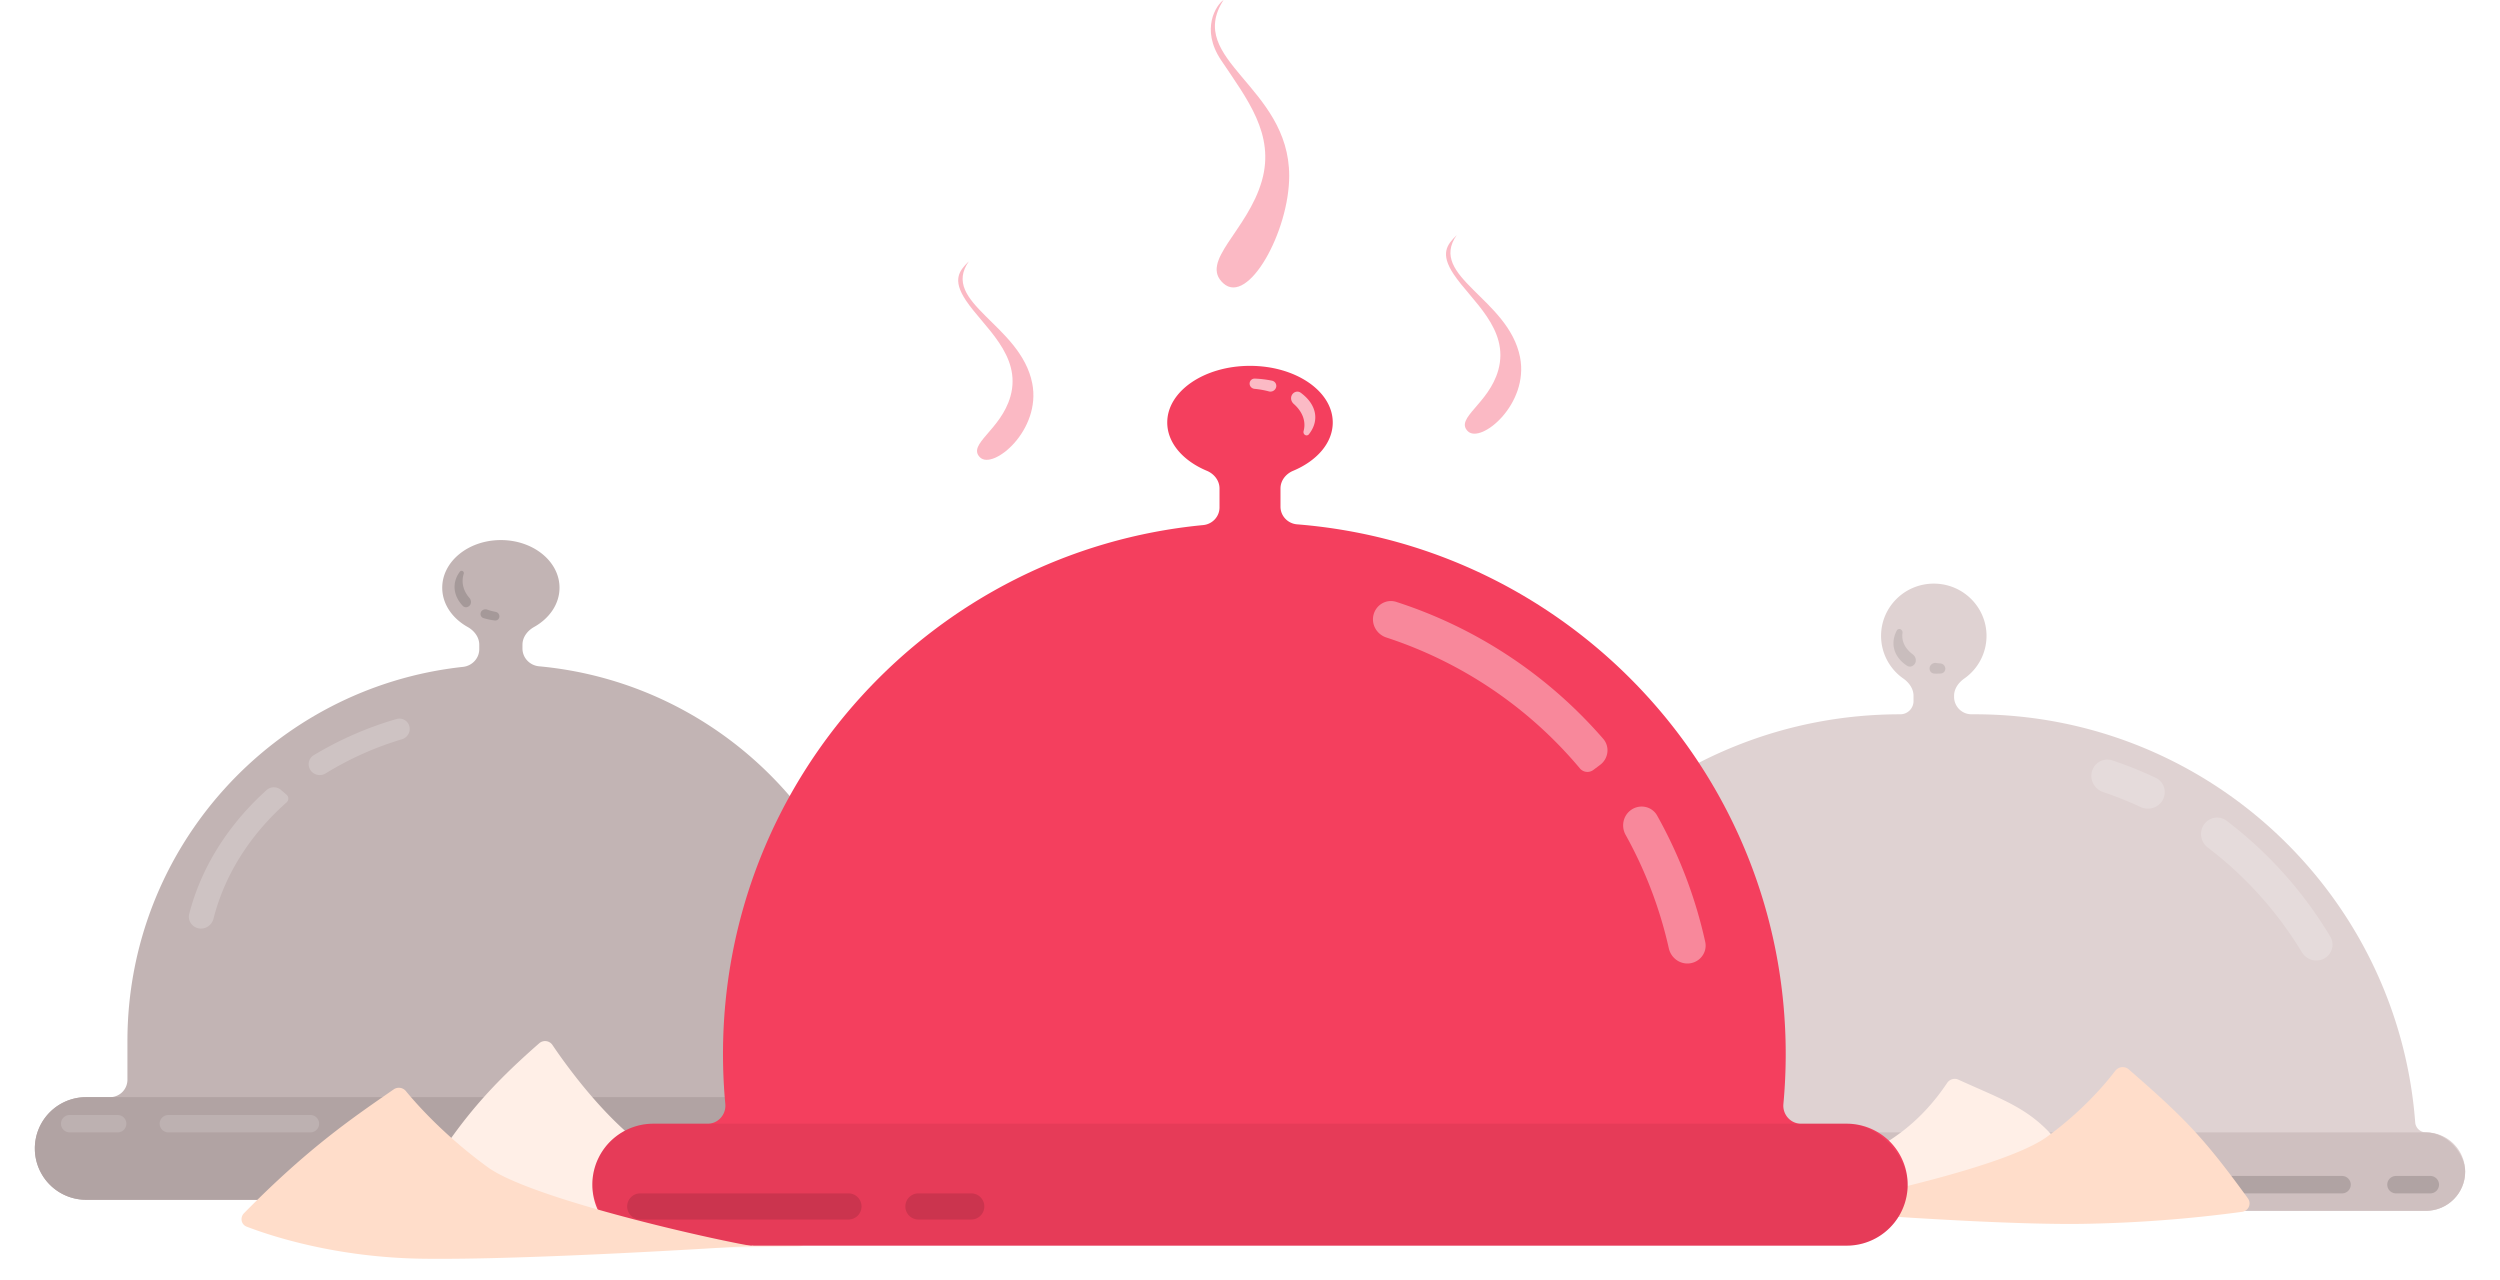 <svg width="287" height="147" fill="none" xmlns="http://www.w3.org/2000/svg"><g filter="url(#a)"><path d="M59.98 74.013c0-.868.577-1.612 1.334-2.036 1.763-.986 2.918-2.637 2.918-4.507 0-3.021-3.014-5.47-6.732-5.47-3.718 0-6.732 2.449-6.732 5.47 0 1.87 1.155 3.52 2.917 4.507.758.424 1.334 1.168 1.334 2.036v.51c0 1.054-.82 1.922-1.868 2.035-21.66 2.344-38.522 20.69-38.522 42.973v4.423a2 2 0 0 1-2 2H9.89a5.89 5.89 0 1 0 0 11.781h95.218a5.89 5.89 0 1 0 0-11.781h-2.03a2 2 0 0 1-2-2v-4.423c0-22.515-17.213-41.009-39.197-43.04-1.063-.099-1.902-.973-1.902-2.04v-.438Z" fill="#C2B4B4"/><path d="M4 131.845a5.89 5.89 0 0 1 5.89-5.891h95.219a5.89 5.89 0 1 1 0 11.781H9.891A5.89 5.89 0 0 1 4 131.845Z" fill="#B1A3A3"/><path d="M14.507 129a1 1 0 0 0-1-1H8a1 1 0 0 0 0 2h5.507a1 1 0 0 0 1-1Zm3.823 0a1 1 0 0 0 1 1h16.306a1 1 0 0 0 0-2H19.33a1 1 0 0 0-1 1Z" fill="#fff" fill-opacity=".15"/><path d="M52.798 65.622a.243.243 0 0 1 .294-.073.273.273 0 0 1 .142.336c-.067.21-.107.425-.12.643-.04.628.149 1.257.546 1.823.07.1.146.198.228.293a.683.683 0 0 1 .138.694c-.15.376-.618.51-.897.217a3.975 3.975 0 0 1-.29-.34c-.443-.585-.669-1.237-.655-1.894.012-.597.223-1.18.614-1.7Zm2.404 4.671a.498.498 0 0 0 .304.667c.42.13.86.221 1.31.272a.472.472 0 0 0 .517-.456.527.527 0 0 0-.439-.535 6.225 6.225 0 0 1-.962-.257c-.288-.103-.617.025-.73.309Z" fill="#000" fill-opacity=".15"/><path d="M22.914 106.592c-.824-.095-1.397-.873-1.19-1.677 1.277-4.97 4.069-9.622 8.121-13.508.25-.24.505-.476.763-.709a1.253 1.253 0 0 1 1.658-.005l.633.545c.267.23.265.642.002.876-4.243 3.76-7.134 8.384-8.387 13.34-.183.723-.86 1.223-1.6 1.138ZM35.87 88.67a1.292 1.292 0 0 0 1.524.11 36.684 36.684 0 0 1 8.754-3.914c.675-.203 1.055-.928.814-1.59a1.174 1.174 0 0 0-1.428-.735 40.023 40.023 0 0 0-9.52 4.157c-.714.431-.775 1.428-.143 1.973Z" fill="#fff" fill-opacity=".2"/></g><g filter="url(#b)"><path d="M224.328 79.878c0-.81.508-1.515 1.17-1.98A5.977 5.977 0 0 0 228.053 73c0-3.314-2.71-6-6.053-6s-6.053 2.686-6.053 6a5.977 5.977 0 0 0 2.555 4.897c.662.466 1.17 1.171 1.17 1.98v.607c0 .837-.679 1.516-1.516 1.516-26.46 0-48.189 20.255-50.527 46.106-.096 1.059-.969 1.894-2.033 1.894h-.096a4.5 4.5 0 0 0 0 9h113a4.5 4.5 0 0 0 0-9 1.248 1.248 0 0 1-1.235-1.161C275.275 102.639 253.386 82 226.677 82h-.349a2 2 0 0 1-2-2v-.122Z" fill="#DFD2D2"/><rect x="161" y="130" width="122" height="9" rx="4.5" fill="#CFC0C0"/><path d="M269.868 136a1 1 0 0 0-1-1H249a1 1 0 0 0 0 2h19.868a1 1 0 0 0 1-1Zm4.19 0a1 1 0 0 0 1 1H279a1 1 0 0 0 0-2h-3.942a1 1 0 0 0-1 1Z" fill="#000" fill-opacity=".15"/><path d="M217.752 72.38a.331.331 0 0 1 .372-.16c.196.046.31.246.283.445-.025.174-.03.347-.015.518.054.648.384 1.25.956 1.746.07.06.143.119.22.175.283.21.438.565.34.903-.125.434-.607.664-.985.418a4.122 4.122 0 0 1-.555-.43c-.554-.515-.891-1.139-.976-1.81-.077-.598.047-1.215.36-1.804Zm3.786 4.19c-.107.368.139.746.522.76.249.008.501.005.753-.01a.552.552 0 0 0 .507-.617.612.612 0 0 0-.569-.541 8.362 8.362 0 0 1-.477-.05.665.665 0 0 0-.736.459Z" fill="#000" fill-opacity=".1"/><path d="M248.301 91.796c.475-.922.118-2.058-.82-2.5a45.33 45.33 0 0 0-4.992-2.003c-1.001-.334-2.059.265-2.336 1.283-.271.998.311 2.025 1.291 2.354a41.602 41.602 0 0 1 4.289 1.713c.948.44 2.089.082 2.568-.847Zm4.589 3.074c-.433.84-.176 1.866.576 2.437a42.984 42.984 0 0 1 2.528 2.078 43.32 43.32 0 0 1 8.267 9.938c.54.891 1.691 1.216 2.593.694.873-.505 1.186-1.616.668-2.482a46.914 46.914 0 0 0-11.914-13.315c-.906-.687-2.197-.36-2.718.65Z" fill="#fff" fill-opacity=".2"/></g><g filter="url(#c)" fill="#FFEFE7"><path d="M91.68 143.098c1.074-.019 1.367-1.512.388-1.953-5.305-2.388-14.21-6.592-18.28-9.645-4.728-3.546-8.836-9.267-10.364-11.532a1.02 1.02 0 0 0-1.515-.205c-6.437 5.637-10.012 9.911-15.043 18.717a.955.955 0 0 0 .527 1.394c2.57.821 9.415 2.736 18.395 3.126 7.969.346 19.538.213 25.892.098Zm108.945-4.05c-1.074-.018-1.31-1.389-.294-1.739 9.339-3.219 17.307-4.188 23.204-12.992.28-.419.826-.583 1.284-.374 6.629 3.024 9.687 3.638 14.026 10.956a.938.938 0 0 1-.515 1.387c-2.334.735-8.193 2.335-15.83 2.667-6.672.289-16.252.192-21.875.095Z"/></g><g filter="url(#d)"><path d="M213.937 139.438c-1.162-.081-1.275-1.819-.137-2.073 7.197-1.604 17.622-4.261 21.2-6.865 4.076-2.966 6.686-6.064 7.831-7.569.367-.482 1.081-.574 1.538-.176 6.412 5.58 8.62 7.821 13.687 14.814a.974.974 0 0 1-.646 1.546A154.642 154.642 0 0 1 239 140.5c-6.905.094-17.814-.558-25.063-1.062Z" fill="#FFDDCA"/></g><g filter="url(#e)"><path d="M147 56.074c0-.902.614-1.675 1.447-2.024 2.731-1.142 4.553-3.2 4.553-5.55 0-3.59-4.253-6.5-9.5-6.5s-9.5 2.91-9.5 6.5c0 2.35 1.822 4.408 4.553 5.55.833.349 1.447 1.122 1.447 2.024v2.18c0 1.055-.822 1.925-1.872 2.025C107.193 63.234 83 89.291 83 121c0 1.934.09 3.847.266 5.735.112 1.203-.818 2.265-2.025 2.265H75a7 7 0 1 0 0 14h137a7 7 0 1 0 0-14h-5.241c-1.208 0-2.137-1.062-2.025-2.265.176-1.888.266-3.801.266-5.735 0-32.038-24.699-58.308-56.095-60.806-1.063-.084-1.905-.96-1.905-2.027v-2.093Z" fill="#F43F5E"/><rect x="68" y="129" width="151" height="14" rx="7" fill="#000" fill-opacity=".06"/><path d="M98.903 138.5a1.5 1.5 0 0 0-1.5-1.5H73.5a1.5 1.5 0 0 0 0 3h23.903a1.5 1.5 0 0 0 1.5-1.5Zm5.032 0a1.5 1.5 0 0 0 1.5 1.5h6.065a1.5 1.5 0 0 0 0-3h-6.065a1.5 1.5 0 0 0-1.5 1.5Z" fill="#000" fill-opacity=".12"/><path d="M146.473 44.537a.611.611 0 0 0-.43-.831 11.944 11.944 0 0 0-2.004-.243.567.567 0 0 0-.582.58c.003.311.25.565.56.595.566.054 1.118.153 1.644.293a.68.68 0 0 0 .812-.394Zm1.796.897c-.13.332-.011.704.256.94.108.095.21.194.305.295.605.645.921 1.378.918 2.126a2.678 2.678 0 0 1-.096.692c-.054.2.045.417.242.479a.335.335 0 0 0 .363-.106c.514-.646.767-1.356.736-2.07-.034-.78-.405-1.538-1.076-2.201a5.439 5.439 0 0 0-.589-.5c-.374-.276-.889-.087-1.059.345Z" fill="#fff" fill-opacity=".64"/><path d="M157.695 70.529c.315-1.128 1.486-1.79 2.601-1.43a52.995 52.995 0 0 1 23.751 15.715c.786.906.606 2.28-.355 2.996l-.786.587a1.127 1.127 0 0 1-1.536-.188 48.762 48.762 0 0 0-22.217-15.024c-1.113-.364-1.773-1.529-1.458-2.656Zm29.506 22.487c-.88.656-1.112 1.872-.578 2.831a48.799 48.799 0 0 1 4.959 13.025c.256 1.143 1.352 1.911 2.505 1.705 1.152-.206 1.924-1.308 1.672-2.452a53.032 53.032 0 0 0-5.52-14.498c-.61-1.089-2.038-1.358-3.038-.611Z" fill="#fff" fill-opacity=".38"/></g><g filter="url(#f)"><path d="M86.307 143.013c.138-.009.262.042.124.03-.262-.024-1-.144-2.93-.543-7.162-1.478-23.221-5.382-27.5-8.5-4.95-3.605-8.144-7.206-9.398-8.736a1.047 1.047 0 0 0-1.403-.206c-4.593 3.19-9.706 6.612-17.189 14.22-.482.491-.33 1.298.311 1.544 2.873 1.103 10.313 3.544 20.178 3.678 12.115.165 35.449-1.333 37.807-1.487Z" fill="#FFDDCA"/></g><path d="M148 20.19c0 6.377-4.692 14.878-7.538 12.355-2.847-2.523 2.778-6.035 4.41-11.823 1.499-5.313-1.684-9.326-4.691-13.815-2.406-3.59-.522-6.376.281-6.907C136.01 6.907 148 9.886 148 20.19ZM174.5 41c1.065 5.396-4.5 10-6 8.5s2.416-3.135 3.5-7c1.331-4.747-3.111-8.005-5.108-11.003-1.597-2.398-.776-3.414.333-4.497-3.327 4.747 5.944 7.255 7.275 14Zm-56 3c1.065 5.396-4.5 10-6 8.5s2.416-3.135 3.5-7c1.331-4.747-3.111-8.005-5.108-11.003-1.597-2.398-.776-3.414.333-4.497-3.327 4.747 5.944 7.255 7.275 14Z" opacity=".36" fill="#F43F5E"/><defs><filter id="a" x="0" y="58" width="115" height="83.735" filterUnits="userSpaceOnUse" color-interpolation-filters="sRGB"><feFlood flood-opacity="0" result="BackgroundImageFix"/><feColorMatrix in="SourceAlpha" values="0 0 0 0 0 0 0 0 0 0 0 0 0 0 0 0 0 0 127 0" result="hardAlpha"/><feOffset/><feGaussianBlur stdDeviation="2"/><feComposite in2="hardAlpha" operator="out"/><feColorMatrix values="0 0 0 0 0.392 0 0 0 0 0.439 0 0 0 0 0.404 0 0 0 0.25 0"/><feBlend in2="BackgroundImageFix" result="effect1_dropShadow_2052_5327"/><feBlend in="SourceGraphic" in2="effect1_dropShadow_2052_5327" result="shape"/></filter><filter id="b" x="157" y="63" width="130" height="80" filterUnits="userSpaceOnUse" color-interpolation-filters="sRGB"><feFlood flood-opacity="0" result="BackgroundImageFix"/><feColorMatrix in="SourceAlpha" values="0 0 0 0 0 0 0 0 0 0 0 0 0 0 0 0 0 0 127 0" result="hardAlpha"/><feOffset/><feGaussianBlur stdDeviation="2"/><feComposite in2="hardAlpha" operator="out"/><feColorMatrix values="0 0 0 0 0.392 0 0 0 0 0.439 0 0 0 0 0.404 0 0 0 0.25 0"/><feBlend in2="BackgroundImageFix" result="effect1_dropShadow_2052_5327"/><feBlend in="SourceGraphic" in2="effect1_dropShadow_2052_5327" result="shape"/></filter><filter id="c" x="46.149" y="118.929" width="193.42" height="24.879" filterUnits="userSpaceOnUse" color-interpolation-filters="sRGB"><feFlood flood-opacity="0" result="BackgroundImageFix"/><feColorMatrix in="SourceAlpha" values="0 0 0 0 0 0 0 0 0 0 0 0 0 0 0 0 0 0 127 0" result="hardAlpha"/><feOffset/><feGaussianBlur stdDeviation=".293"/><feComposite in2="hardAlpha" operator="out"/><feColorMatrix values="0 0 0 0 0.392 0 0 0 0 0.439 0 0 0 0 0.404 0 0 0 0.25 0"/><feBlend in2="BackgroundImageFix" result="effect1_dropShadow_2052_5327"/><feBlend in="SourceGraphic" in2="effect1_dropShadow_2052_5327" result="shape"/></filter><filter id="d" x="212.417" y="121.919" width="46.416" height="19.176" filterUnits="userSpaceOnUse" color-interpolation-filters="sRGB"><feFlood flood-opacity="0" result="BackgroundImageFix"/><feColorMatrix in="SourceAlpha" values="0 0 0 0 0 0 0 0 0 0 0 0 0 0 0 0 0 0 127 0" result="hardAlpha"/><feOffset/><feGaussianBlur stdDeviation=".293"/><feComposite in2="hardAlpha" operator="out"/><feColorMatrix values="0 0 0 0 0.392 0 0 0 0 0.439 0 0 0 0 0.404 0 0 0 0.25 0"/><feBlend in2="BackgroundImageFix" result="effect1_dropShadow_2052_5327"/><feBlend in="SourceGraphic" in2="effect1_dropShadow_2052_5327" result="shape"/></filter><filter id="e" x="64" y="38" width="159" height="109" filterUnits="userSpaceOnUse" color-interpolation-filters="sRGB"><feFlood flood-opacity="0" result="BackgroundImageFix"/><feColorMatrix in="SourceAlpha" values="0 0 0 0 0 0 0 0 0 0 0 0 0 0 0 0 0 0 127 0" result="hardAlpha"/><feOffset/><feGaussianBlur stdDeviation="2"/><feComposite in2="hardAlpha" operator="out"/><feColorMatrix values="0 0 0 0 0.392 0 0 0 0 0.439 0 0 0 0 0.404 0 0 0 0.25 0"/><feBlend in2="BackgroundImageFix" result="effect1_dropShadow_2052_5327"/><feBlend in="SourceGraphic" in2="effect1_dropShadow_2052_5327" result="shape"/></filter><filter id="f" x="27.142" y="124.29" width="59.935" height="20.809" filterUnits="userSpaceOnUse" color-interpolation-filters="sRGB"><feFlood flood-opacity="0" result="BackgroundImageFix"/><feColorMatrix in="SourceAlpha" values="0 0 0 0 0 0 0 0 0 0 0 0 0 0 0 0 0 0 127 0" result="hardAlpha"/><feOffset/><feGaussianBlur stdDeviation=".293"/><feComposite in2="hardAlpha" operator="out"/><feColorMatrix values="0 0 0 0 0.392 0 0 0 0 0.439 0 0 0 0 0.404 0 0 0 0.25 0"/><feBlend in2="BackgroundImageFix" result="effect1_dropShadow_2052_5327"/><feBlend in="SourceGraphic" in2="effect1_dropShadow_2052_5327" result="shape"/></filter></defs></svg>